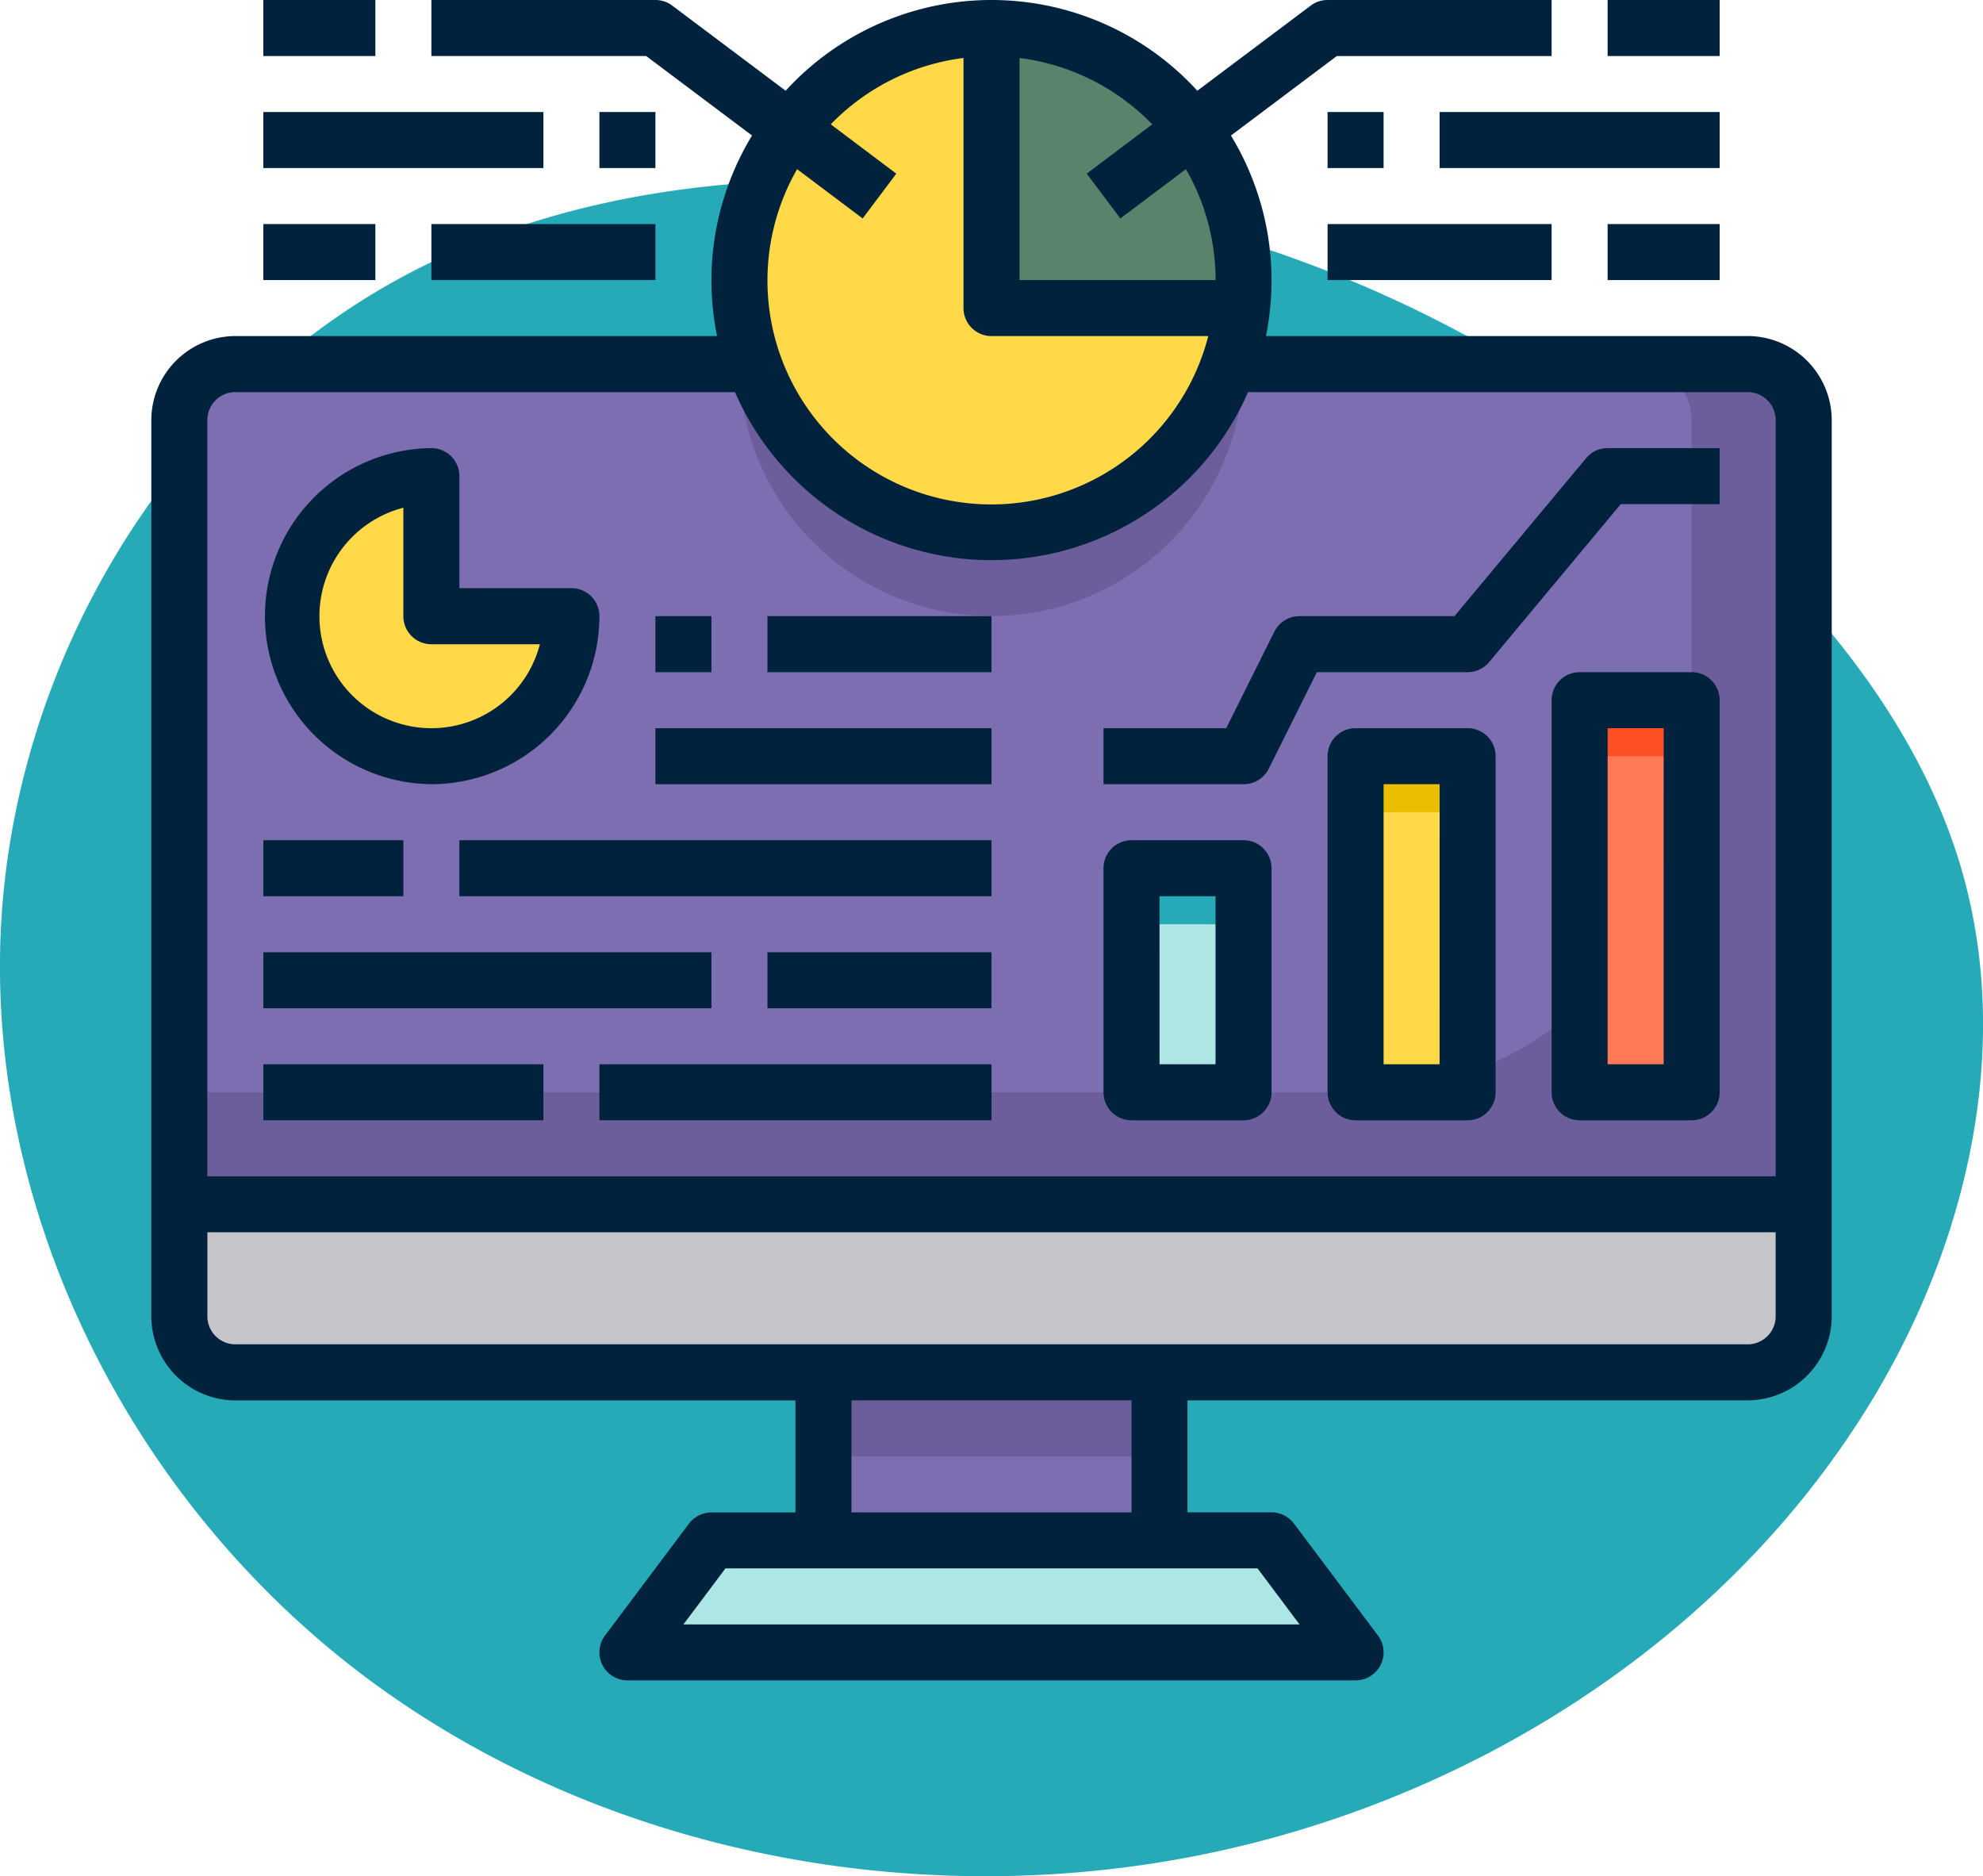 <svg xmlns="http://www.w3.org/2000/svg" width="129.737" height="122.746" viewBox="0 0 129.737 122.746">
  <g id="Grupo_1100011" data-name="Grupo 1100011" transform="translate(-250.264 -2570.063)">
    <path id="_12068" data-name="12068" d="M98.737,72.292c-13.285-1.834-27.318-1.386-39.407,4.421-16.765,8.052-27.775,26.309-28.2,44.9S40.4,158.479,55.36,169.523s34.7,14.959,53,11.643c18.453-3.344,35.773-14.186,45.4-30.28,6.172-10.321,9.057-23.065,5.647-34.6-2.059-6.961-6.267-13.128-11.217-18.437A82.875,82.875,0,0,0,98.737,72.292Z" transform="translate(219.145 2510.501)" fill="#26aab7"/>
    <g id="computer" transform="translate(258.164 2568.063)">
      <path id="Trazado_873736" data-name="Trazado 873736" d="M109.272,18.665v51.3H3v-51.3A3.676,3.676,0,0,1,6.665,15h98.943A3.676,3.676,0,0,1,109.272,18.665Z" transform="translate(0.832 10.82)" fill="#7d6eb2"/>
      <path id="Trazado_873737" data-name="Trazado 873737" d="M109.272,18.665v51.3H3V62.639H79.956a21.987,21.987,0,0,0,21.987-21.987V18.665A3.676,3.676,0,0,0,98.278,15h7.329A3.676,3.676,0,0,1,109.272,18.665Z" transform="translate(0.832 10.82)" fill="#6b5e9a"/>
      <path id="Trazado_873738" data-name="Trazado 873738" d="M53,27h7.329V52.652H53Z" transform="translate(42.446 20.807)" fill="#ff7956"/>
      <path id="Trazado_873739" data-name="Trazado 873739" d="M45,29h7.329V50.987H45Z" transform="translate(35.788 22.471)" fill="#ffd947"/>
      <path id="Trazado_873740" data-name="Trazado 873740" d="M63.975,64.329H20L25.5,57H58.478Z" transform="translate(14.981 45.775)" fill="#aee6e6"/>
      <path id="Trazado_873741" data-name="Trazado 873741" d="M37,33h7.329V47.658H37Z" transform="translate(29.13 25.801)" fill="#00ddc2"/>
      <path id="Trazado_873742" data-name="Trazado 873742" d="M45.192,9.6a16.425,16.425,0,0,1,3.3,9.894,15.138,15.138,0,0,1-.11,1.832H32V3A16.476,16.476,0,0,1,45.192,9.6Z" transform="translate(24.968 0.832)" fill="#59836b"/>
      <path id="Trazado_873743" data-name="Trazado 873743" d="M28.167,31.474A16.487,16.487,0,0,1,39.49,3V21.323H55.871a15.448,15.448,0,0,1-.843,3.665,16.478,16.478,0,0,1-26.861,6.486Z" transform="translate(17.478 0.832)" fill="#ffd947"/>
      <path id="Trazado_873744" data-name="Trazado 873744" d="M55.871,18.081a15.448,15.448,0,0,1-.843,3.665A16.486,16.486,0,0,1,23,16.248a17.029,17.029,0,0,1,.22-2.748,16.831,16.831,0,0,0,.733,2.748,16.192,16.192,0,0,0,4.214,6.486A16.463,16.463,0,0,0,54.24,18.081Z" transform="translate(17.478 9.571)" fill="#6b5e9a"/>
      <path id="Trazado_873745" data-name="Trazado 873745" d="M50.652,61.994H25L26.832,51H48.82Z" transform="translate(19.142 40.781)" fill="#7d6eb2"/>
      <path id="Trazado_873746" data-name="Trazado 873746" d="M109.272,45v7.329a3.676,3.676,0,0,1-3.665,3.665H6.665A3.676,3.676,0,0,1,3,52.329V45Z" transform="translate(0.832 35.788)" fill="#c6c5ca"/>
      <path id="Trazado_873747" data-name="Trazado 873747" d="M26,51H47.987v5.5H26Z" transform="translate(19.975 40.781)" fill="#6b5e9a"/>
      <path id="Trazado_873748" data-name="Trazado 873748" d="M16.161,28.161h9.161A9.161,9.161,0,1,1,16.161,19Z" transform="translate(4.161 14.149)" fill="#ffd947"/>
      <path id="Trazado_873749" data-name="Trazado 873749" d="M37,33h7.329V47.658H37Z" transform="translate(29.13 25.801)" fill="#aee6e6"/>
      <path id="Trazado_873750" data-name="Trazado 873750" d="M53,27h7.329v3.665H53Z" transform="translate(42.446 20.807)" fill="#ff5023"/>
      <path id="Trazado_873751" data-name="Trazado 873751" d="M45,29h7.329v3.665H45Z" transform="translate(35.788 22.471)" fill="#ebbf00"/>
      <path id="Trazado_873752" data-name="Trazado 873752" d="M37,33h7.329v3.665H37Z" transform="translate(29.13 25.801)" fill="#26aab7"/>
      <path id="Trazado_873753" data-name="Trazado 873753" d="M106.44,23.987H74.925a18.688,18.688,0,0,0,.366-3.665,18.257,18.257,0,0,0-2.657-9.455l6.926-5.2H93.614V2H78.956a1.8,1.8,0,0,0-1.1.366l-7.421,5.57a18.244,18.244,0,0,0-26.934,0L36.08,2.366A1.8,1.8,0,0,0,34.981,2H20.323V5.665H34.376l6.926,5.2a18.257,18.257,0,0,0-2.657,9.455,18.689,18.689,0,0,0,.366,3.665H7.5a5.513,5.513,0,0,0-5.5,5.5V88.117a5.513,5.513,0,0,0,5.5,5.5H44.142v7.329h-5.5a1.858,1.858,0,0,0-1.466.733L31.683,109a1.832,1.832,0,0,0,1.466,2.932H80.788A1.832,1.832,0,0,0,82.254,109l-5.5-7.329a1.858,1.858,0,0,0-1.466-.733h-5.5V93.614H106.44a5.513,5.513,0,0,0,5.5-5.5V29.484a5.513,5.513,0,0,0-5.5-5.5ZM58.8,5.793a14.618,14.618,0,0,1,8.685,4.342L63.2,13.36l2.2,2.932,4.288-3.225a14.558,14.558,0,0,1,1.942,7.256H58.8ZM44.252,13.067l4.288,3.225,2.2-2.932-4.288-3.225a14.618,14.618,0,0,1,8.685-4.342V22.155a1.832,1.832,0,0,0,1.832,1.832H71.15a14.649,14.649,0,1,1-26.9-10.92Zm30.123,91.54,2.748,3.665H36.813l2.748-3.665Zm-26.568-3.665V93.614H66.13v7.329Zm60.465-12.826a1.832,1.832,0,0,1-1.832,1.832H7.5a1.832,1.832,0,0,1-1.832-1.832v-5.5H108.272Zm0-9.161H5.665V29.484A1.832,1.832,0,0,1,7.5,27.652H40.185a18.308,18.308,0,0,0,33.567,0H106.44a1.832,1.832,0,0,1,1.832,1.832Z" transform="translate(0 0)" fill="#00223d"/>
      <path id="Trazado_873754" data-name="Trazado 873754" d="M54,2h7.329V5.665H54Z" transform="translate(43.278 0)" fill="#00223d"/>
      <path id="Trazado_873755" data-name="Trazado 873755" d="M44,6h3.665V9.665H44Z" transform="translate(34.956 3.329)" fill="#00223d"/>
      <path id="Trazado_873756" data-name="Trazado 873756" d="M48,6H66.323V9.665H48Z" transform="translate(38.285 3.329)" fill="#00223d"/>
      <path id="Trazado_873757" data-name="Trazado 873757" d="M44,10H58.658v3.665H44Z" transform="translate(34.956 6.658)" fill="#00223d"/>
      <path id="Trazado_873758" data-name="Trazado 873758" d="M54,10h7.329v3.665H54Z" transform="translate(43.278 6.658)" fill="#00223d"/>
      <path id="Trazado_873759" data-name="Trazado 873759" d="M6,2h7.329V5.665H6Z" transform="translate(3.329 0)" fill="#00223d"/>
      <path id="Trazado_873760" data-name="Trazado 873760" d="M18,6h3.665V9.665H18Z" transform="translate(13.316 3.329)" fill="#00223d"/>
      <path id="Trazado_873761" data-name="Trazado 873761" d="M6,6H24.323V9.665H6Z" transform="translate(3.329 3.329)" fill="#00223d"/>
      <path id="Trazado_873762" data-name="Trazado 873762" d="M12,10H26.658v3.665H12Z" transform="translate(8.323 6.658)" fill="#00223d"/>
      <path id="Trazado_873763" data-name="Trazado 873763" d="M6,10h7.329v3.665H6Z" transform="translate(3.329 6.658)" fill="#00223d"/>
      <path id="Trazado_873764" data-name="Trazado 873764" d="M6,32h9.161v3.665H6Z" transform="translate(3.329 24.968)" fill="#00223d"/>
      <path id="Trazado_873765" data-name="Trazado 873765" d="M13,32H47.813v3.665H13Z" transform="translate(9.155 24.968)" fill="#00223d"/>
      <path id="Trazado_873766" data-name="Trazado 873766" d="M6,36H35.316v3.665H6Z" transform="translate(3.329 28.297)" fill="#00223d"/>
      <path id="Trazado_873767" data-name="Trazado 873767" d="M24,36H38.658v3.665H24Z" transform="translate(18.31 28.297)" fill="#00223d"/>
      <path id="Trazado_873768" data-name="Trazado 873768" d="M6,40H24.323v3.665H6Z" transform="translate(3.329 31.626)" fill="#00223d"/>
      <path id="Trazado_873769" data-name="Trazado 873769" d="M18,40H43.652v3.665H18Z" transform="translate(13.316 31.626)" fill="#00223d"/>
      <path id="Trazado_873770" data-name="Trazado 873770" d="M37.832,50.323h7.329a1.832,1.832,0,0,0,1.832-1.832V33.832A1.832,1.832,0,0,0,45.161,32H37.832A1.832,1.832,0,0,0,36,33.832V48.49A1.832,1.832,0,0,0,37.832,50.323Zm1.832-14.658h3.665V46.658H39.665Z" transform="translate(28.297 24.968)" fill="#00223d"/>
      <path id="Trazado_873771" data-name="Trazado 873771" d="M53.161,28H45.832A1.832,1.832,0,0,0,44,29.832V51.82a1.832,1.832,0,0,0,1.832,1.832h7.329a1.832,1.832,0,0,0,1.832-1.832V29.832A1.832,1.832,0,0,0,53.161,28ZM51.329,49.987H47.665V31.665h3.665Z" transform="translate(34.956 21.639)" fill="#00223d"/>
      <path id="Trazado_873772" data-name="Trazado 873772" d="M61.161,26H53.832A1.832,1.832,0,0,0,52,27.832V53.484a1.832,1.832,0,0,0,1.832,1.832h7.329a1.832,1.832,0,0,0,1.832-1.832V27.832A1.832,1.832,0,0,0,61.161,26ZM59.329,51.652H55.665V29.665h3.665Z" transform="translate(41.614 19.975)" fill="#00223d"/>
      <path id="Trazado_873773" data-name="Trazado 873773" d="M16.994,39.987A11,11,0,0,0,27.987,28.994a1.832,1.832,0,0,0-1.832-1.832H18.826V19.832A1.832,1.832,0,0,0,16.994,18a10.994,10.994,0,0,0,0,21.987ZM15.161,21.9v7.1a1.832,1.832,0,0,0,1.832,1.832h7.1A7.329,7.329,0,1,1,15.161,21.9Z" transform="translate(3.329 13.316)" fill="#00223d"/>
      <path id="Trazado_873774" data-name="Trazado 873774" d="M20,24h3.665v3.665H20Z" transform="translate(14.981 18.31)" fill="#00223d"/>
      <path id="Trazado_873775" data-name="Trazado 873775" d="M24,24H38.658v3.665H24Z" transform="translate(18.31 18.31)" fill="#00223d"/>
      <path id="Trazado_873776" data-name="Trazado 873776" d="M20,28H41.987v3.665H20Z" transform="translate(14.981 21.639)" fill="#00223d"/>
      <path id="Trazado_873777" data-name="Trazado 873777" d="M46.81,38.974l3.148-6.316H59.82A1.832,1.832,0,0,0,61.229,32L69.84,21.665h6.47V18H68.981a1.832,1.832,0,0,0-1.409.66L58.96,28.994H48.826a1.832,1.832,0,0,0-1.649,1.013l-3.148,6.316H36v3.665h9.161a1.832,1.832,0,0,0,1.649-1.013Z" transform="translate(28.297 13.316)" fill="#00223d"/>
    </g>
  </g>
</svg>
